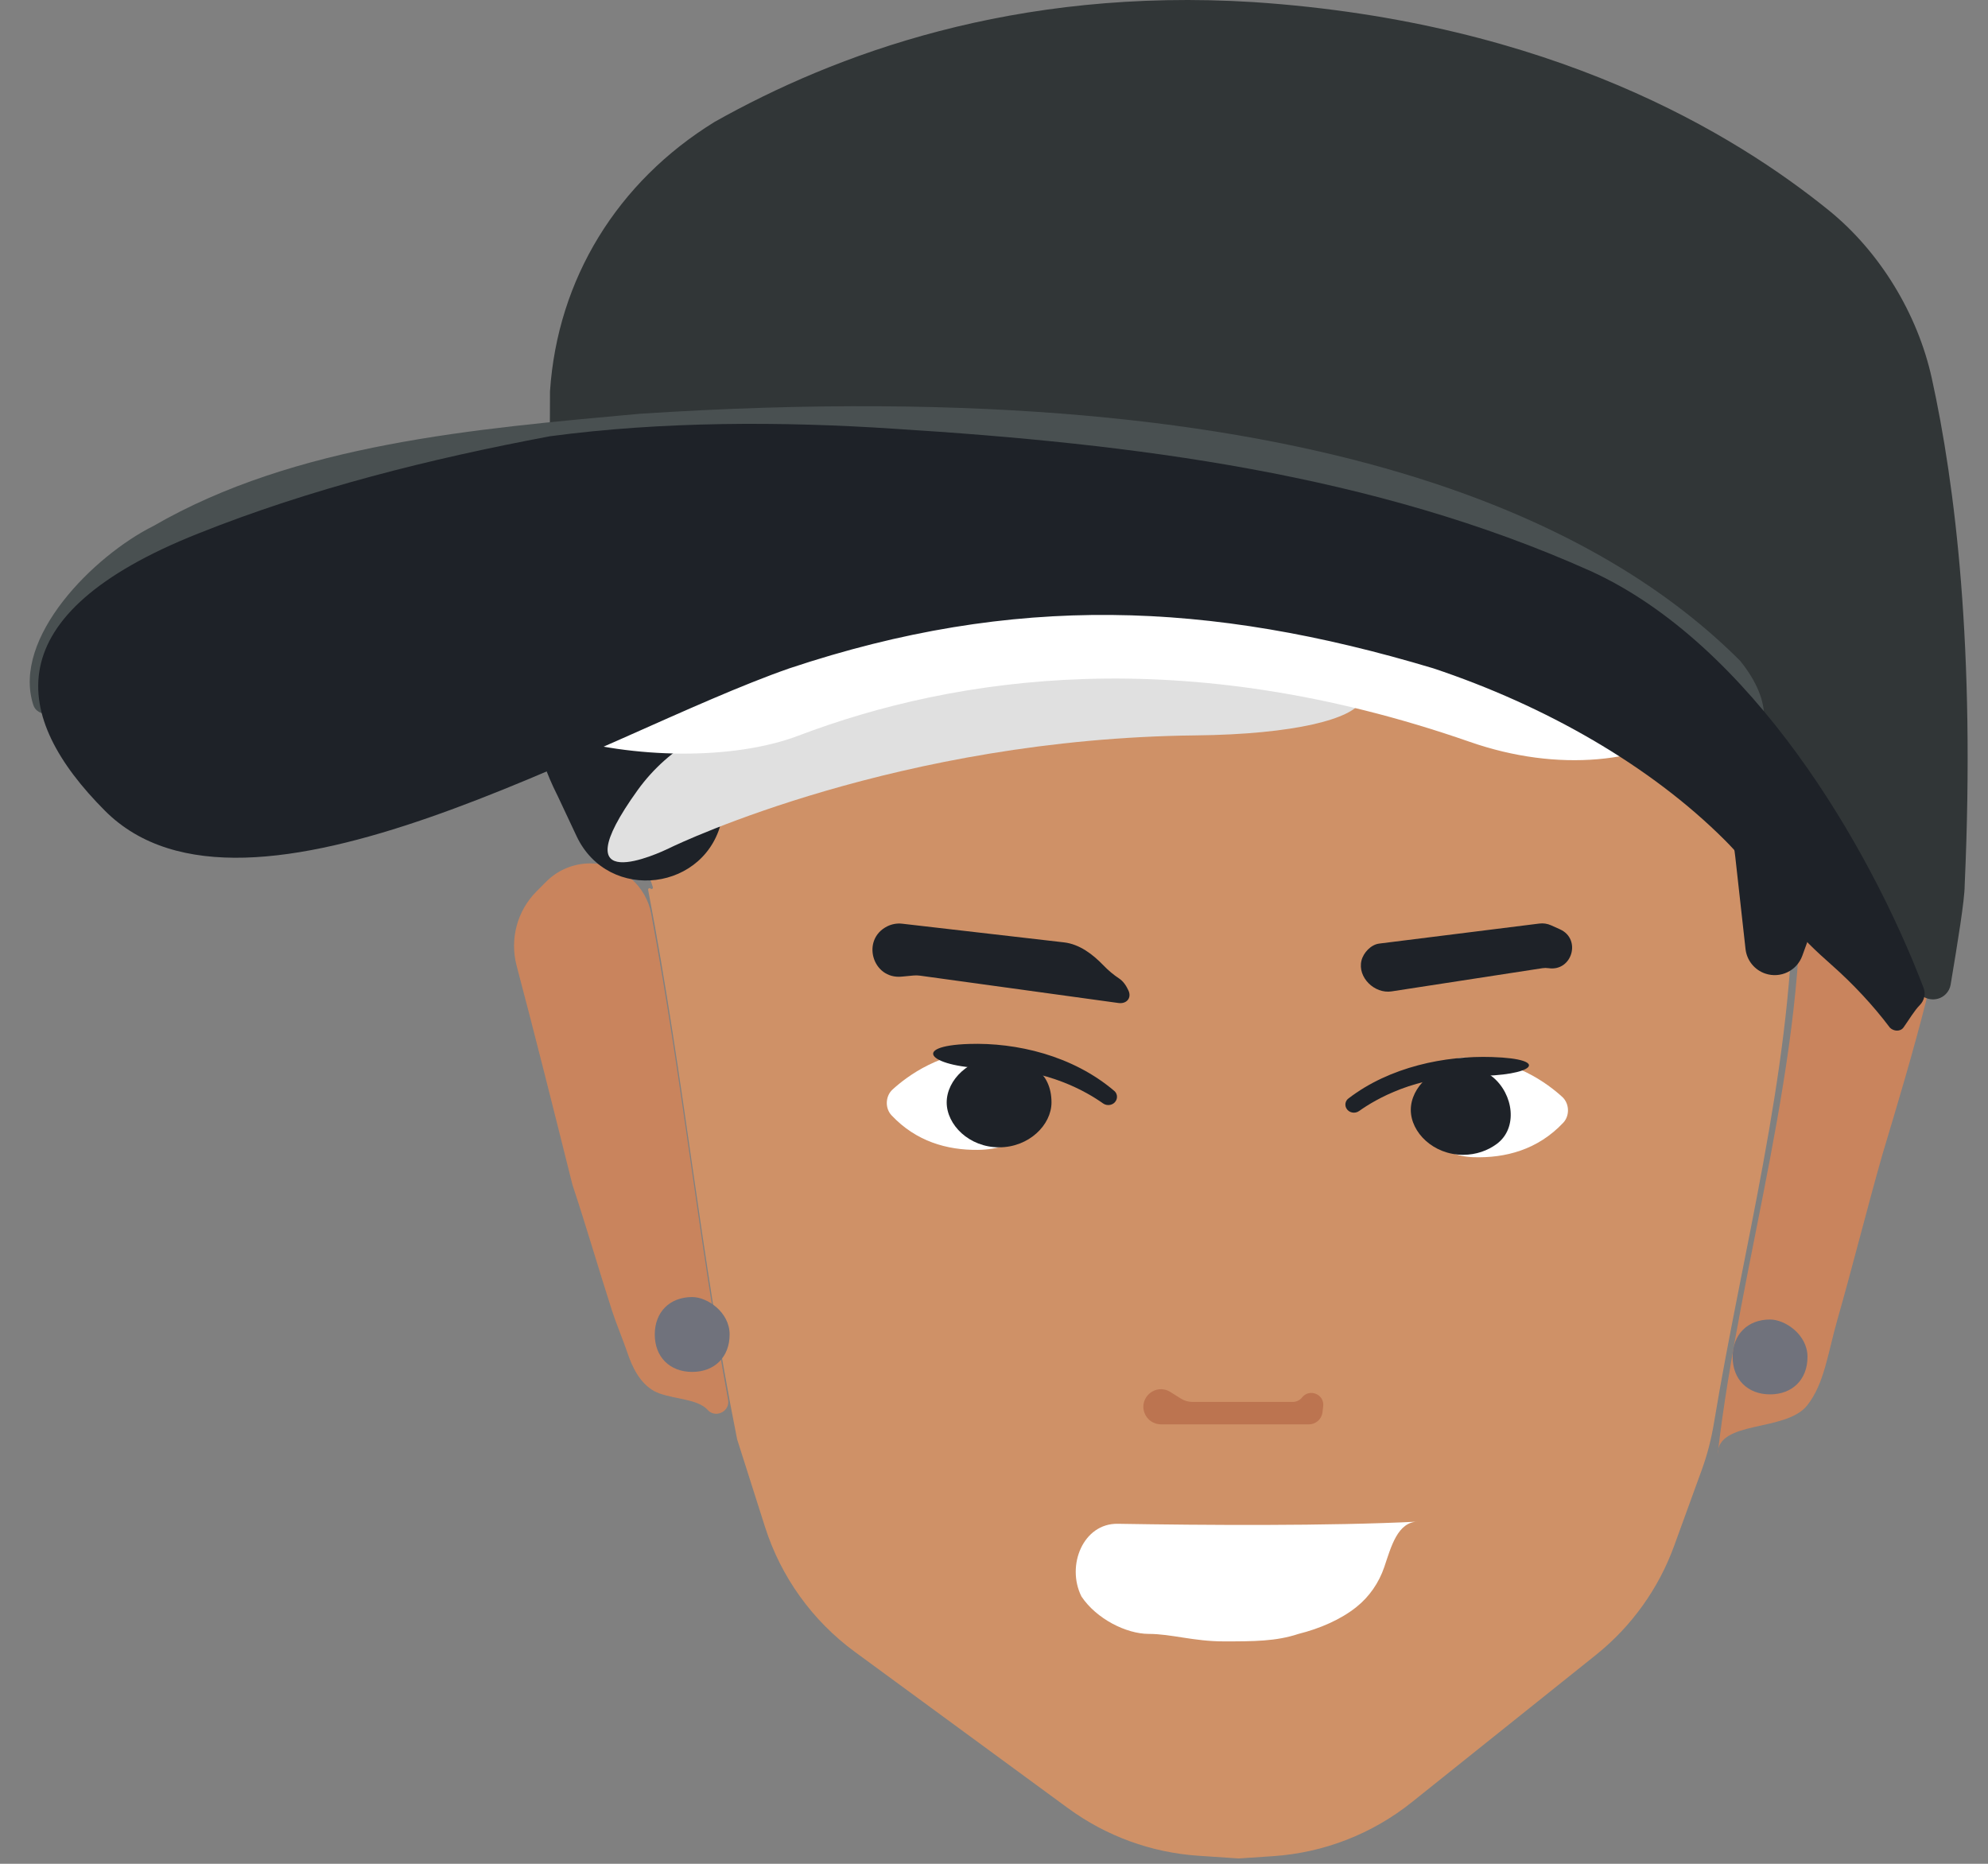 <svg width="64" height="60" viewBox="0 0 64 60" fill="none" xmlns="http://www.w3.org/2000/svg">
<rect x="0" y="0" width="64" height="60" fill="#808080" stroke="none"/>
<path d="M20.321 28.29C19.527 27.596 18.331 27.636 17.586 28.381L17.275 28.693C16.647 29.32 16.405 30.235 16.633 31.093C17.231 33.351 17.83 35.746 18.429 38.141C18.852 39.41 19.275 40.865 19.698 42.179C19.814 42.54 19.96 42.89 20.09 43.246C20.144 43.395 20.198 43.55 20.252 43.698C20.434 44.193 20.734 44.683 21.231 44.858C21.773 45.049 22.438 45.042 22.766 45.37C23.012 45.678 23.511 45.447 23.44 45.06C22.478 39.825 21.982 34.885 20.966 29.42C20.885 28.981 20.656 28.584 20.321 28.29Z" fill="#C9845D"/>
<path d="M41.865 13.57C40.286 14.18 38.526 14.12 36.992 13.404C34.213 12.108 30.904 13.029 29.194 15.574L20.883 27.954C20.855 27.995 20.848 28.047 20.863 28.095L21.018 28.56C21.034 28.605 20.977 28.64 20.943 28.606C20.912 28.575 20.858 28.603 20.866 28.647C22.051 34.853 22.535 40.356 23.73 46.333L24.627 49.151C25.14 50.765 26.153 52.174 27.519 53.176L34.384 58.21C35.61 59.109 37.066 59.64 38.583 59.741L39.875 59.828L40.985 59.754C42.615 59.645 44.174 59.039 45.45 58.018L51.375 53.278C52.522 52.361 53.394 51.145 53.896 49.765L54.787 47.314C54.966 46.822 55.095 46.314 55.18 45.797C56.09 40.292 57.639 34.617 57.724 29.096C57.74 28.067 57.489 27.055 57.066 26.116L53.108 17.333C51.362 13.46 46.894 11.627 42.931 13.158L41.865 13.57Z" fill="#CF9167"/>
<path d="M58.163 27.911C58.064 27.961 57.948 27.889 57.948 27.778C58.189 34.043 56.02 40.55 55.297 46.815C55.297 45.706 57.482 46.111 58.176 45.246C58.731 44.552 58.842 43.565 59.153 42.477C59.635 40.791 60.117 38.863 60.598 37.176C61.094 35.523 61.59 33.869 62.009 32.216C62.354 30.85 61.761 29.437 60.59 28.656L59.148 27.695C59.002 27.597 58.815 27.586 58.657 27.664L58.163 27.911Z" fill="#C9845D"/>
<path d="M38.389 45.131C38.258 45.131 38.129 45.094 38.017 45.024L37.674 44.809C37.216 44.523 36.656 44.981 36.846 45.487C36.928 45.708 37.139 45.853 37.375 45.853H42.138C42.359 45.853 42.546 45.689 42.574 45.469L42.598 45.274C42.646 44.89 42.16 44.684 41.918 44.987C41.845 45.078 41.735 45.131 41.618 45.131H38.389Z" fill="#BC7450"/>
<path d="M35.985 49.054C34.872 49.035 34.317 50.398 34.815 51.394C35.297 52.117 36.261 52.599 36.983 52.599C37.706 52.599 38.429 52.84 39.393 52.84C40.357 52.84 41.08 52.84 41.803 52.599C42.483 52.429 43.163 52.139 43.673 51.729C44.084 51.4 44.394 50.948 44.563 50.45C44.786 49.792 44.991 48.984 45.658 48.984C42.763 49.129 38.738 49.1 35.985 49.054Z" fill="white"/>
<path d="M53.851 8.019C44.932 6.876 20.385 9.205 17.29 21.599C16.956 22.937 17.307 24.331 17.924 25.564L17.947 25.61L18.562 26.918C19.585 29.092 22.791 28.692 23.248 26.333C23.403 25.244 23.943 24.247 24.77 23.522L32.654 16.603C34.338 15.125 36.563 14.42 38.788 14.675C41.817 15.022 46.154 15.539 49.032 15.971C49.54 16.035 49.997 16.098 50.396 16.162C51.623 16.357 52.241 17.335 52.638 18.511C53.407 20.786 54.883 24.553 55.498 26.109C55.685 26.58 55.807 27.07 55.863 27.574L56.194 30.551C56.235 30.918 56.485 31.227 56.834 31.343C57.32 31.505 57.846 31.251 58.021 30.77L60.682 23.451C61.253 21.88 61.3 20.167 60.816 18.567C59.828 15.308 57.971 10.974 55.34 8.812C54.813 8.379 54.299 8.075 53.851 8.019Z" fill="#1E2228"/>
<path d="M22.433 23.743C21.682 24.158 21.028 24.741 20.527 25.437C17.975 28.985 21.248 27.449 21.541 27.307C21.556 27.299 21.558 27.298 21.573 27.291C21.902 27.132 28.944 23.776 38.494 23.674C44.887 23.606 45.966 21.671 39.612 20.958C34.045 20.334 27.685 20.84 22.433 23.743Z" fill="#E0E0E0"/>
<path d="M15.055 19.587C12.738 23.449 21.494 25.281 25.704 23.683C30.769 21.76 38.104 20.673 47.32 23.883C53.021 25.869 58.493 22.642 56.028 17.132C55.979 17.023 55.93 16.915 55.882 16.809C54.503 13.774 51.207 12.25 47.926 12.833C37.481 14.688 15.605 18.671 15.055 19.587Z" fill="white"/>
<path d="M47.105 34.043C44.97 34.28 45.289 37.187 47.436 37.253C48.459 37.285 49.504 37.018 50.328 36.141C50.427 36.035 50.478 35.891 50.478 35.746C50.478 35.581 50.414 35.422 50.293 35.311C49.838 34.897 48.728 34.043 47.105 34.043Z" fill="white"/>
<path d="M47.105 34.284C46.141 34.284 45.418 35.007 45.418 35.73C45.418 36.453 46.141 37.176 47.105 37.176C47.523 37.176 47.897 37.039 48.185 36.826C48.876 36.314 48.722 35.225 48.06 34.676C47.773 34.439 47.439 34.284 47.105 34.284Z" fill="#1E2228"/>
<path d="M43.407 35.365C43.313 35.437 43.286 35.566 43.339 35.671C43.415 35.823 43.616 35.865 43.754 35.766C44.281 35.39 45.577 34.63 47.457 34.638C49.389 34.646 49.96 34.088 48.029 34.028C46.525 33.98 44.739 34.34 43.407 35.365Z" fill="#1E2228"/>
<path d="M31.923 33.805C30.3 33.805 29.189 34.659 28.735 35.073C28.613 35.184 28.549 35.343 28.549 35.508C28.549 35.653 28.6 35.796 28.699 35.902C29.492 36.747 30.489 37.026 31.475 37.017C34.156 36.995 34.604 33.805 31.923 33.805Z" fill="white"/>
<path d="M32.164 34.043C31.2 34.043 30.477 34.766 30.477 35.489C30.477 36.212 31.2 36.935 32.164 36.935C33.128 36.935 33.851 36.212 33.851 35.489C33.851 34.525 33.128 34.043 32.164 34.043Z" fill="#1E2228"/>
<path d="M31.197 33.607C29.249 33.67 29.951 34.38 31.899 34.397C33.725 34.412 34.987 35.149 35.51 35.521C35.65 35.621 35.855 35.578 35.932 35.424C35.984 35.321 35.961 35.195 35.873 35.12C34.527 33.973 32.714 33.558 31.197 33.607Z" fill="#1E2228"/>
<path d="M44.4 30.376C44.138 30.409 43.893 30.666 43.83 30.923C43.698 31.463 44.25 32 44.8 31.915L49.656 31.168C49.721 31.158 49.788 31.158 49.853 31.168C50.61 31.281 50.919 30.231 50.221 29.917L49.934 29.788C49.817 29.735 49.687 29.715 49.559 29.731L44.4 30.376Z" fill="#1E2228"/>
<path d="M35.528 31.082C35.178 30.719 34.754 30.395 34.253 30.337L29.044 29.736C28.879 29.717 28.711 29.747 28.563 29.821C27.714 30.245 28.082 31.53 29.027 31.44L29.406 31.404C29.477 31.397 29.549 31.399 29.621 31.409L36.007 32.289C36.268 32.325 36.438 32.128 36.329 31.888C36.26 31.738 36.166 31.591 36.028 31.5C35.852 31.384 35.681 31.241 35.528 31.082Z" fill="#1E2228"/>
<path d="M40.357 0.068C32.646 -0.414 26.863 1.755 23.007 3.923C19.875 5.851 17.947 8.984 17.706 12.598C17.706 16.836 17.476 22.225 17.69 23.144C17.698 23.18 17.686 23.216 17.656 23.238C17.571 23.302 17.676 23.431 17.77 23.382C44.617 9.529 58.507 25.477 61.696 31.843C61.875 32.201 62.356 32.287 62.639 32.004C62.723 31.921 62.778 31.814 62.797 31.698C63.028 30.313 63.249 28.965 63.249 28.502C63.596 20.867 62.944 15.606 62.191 12.179C61.736 10.107 60.518 8.099 58.868 6.766C55.864 4.338 49.977 0.709 40.357 0.068Z" fill="#313637"/>
<path d="M20.598 13.32C15.296 13.802 9.513 14.284 4.935 16.935C3.016 17.894 0.382 20.523 1.069 22.686C1.075 22.707 1.086 22.732 1.096 22.752C1.301 23.151 2.004 22.991 2.325 22.677C2.596 22.412 3.016 22.233 3.73 21.995C4.694 21.754 5.657 21.513 6.621 21.272C9.031 20.549 11.441 20.067 13.61 19.345C16.252 18.735 18.723 17.953 21.312 17.29C22.271 17.044 23.269 17.007 24.248 17.148L49.801 20.83C50.703 20.96 51.525 21.416 52.112 22.112L52.946 23.101C55.212 25.789 58.232 24.005 56.02 21.272C51.924 17.176 42.767 11.874 20.598 13.32Z" fill="#495051"/>
<path d="M51.201 18.381C44.213 15.249 36.502 14.285 28.791 13.803C25.176 13.562 21.32 13.562 17.706 14.044C13.85 14.767 9.995 15.731 6.38 17.176C-0.178 19.78 0.366 23.079 3.378 26.099C7.936 30.67 19.321 23.634 25.417 21.514C32.646 19.104 38.911 19.345 46.14 21.514C49.755 22.719 53.129 24.646 55.538 27.056C56.286 27.804 56.889 28.697 57.572 29.623C57.972 30.166 58.47 30.625 58.975 31.072C59.656 31.675 60.303 32.368 60.826 33.062C60.835 33.074 60.829 33.07 60.84 33.081C60.964 33.205 61.179 33.218 61.281 33.075C61.455 32.831 61.629 32.532 61.803 32.358C61.95 32.211 61.999 31.993 61.925 31.799C60.18 27.232 56.381 20.736 51.201 18.381Z" fill="#1E2228"/>
<path d="M56.984 42.478C56.261 42.478 55.779 42.961 55.779 43.683C55.779 44.406 56.261 44.888 56.984 44.888C57.707 44.888 58.189 44.406 58.189 43.683C58.189 42.961 57.466 42.478 56.984 42.478Z" fill="#70727C"/>
<path d="M22.284 41.755C21.561 41.755 21.079 42.237 21.079 42.96C21.079 43.683 21.561 44.165 22.284 44.165C23.007 44.165 23.489 43.683 23.489 42.96C23.489 42.237 22.766 41.755 22.284 41.755Z" fill="#70727C"/>
</svg>
